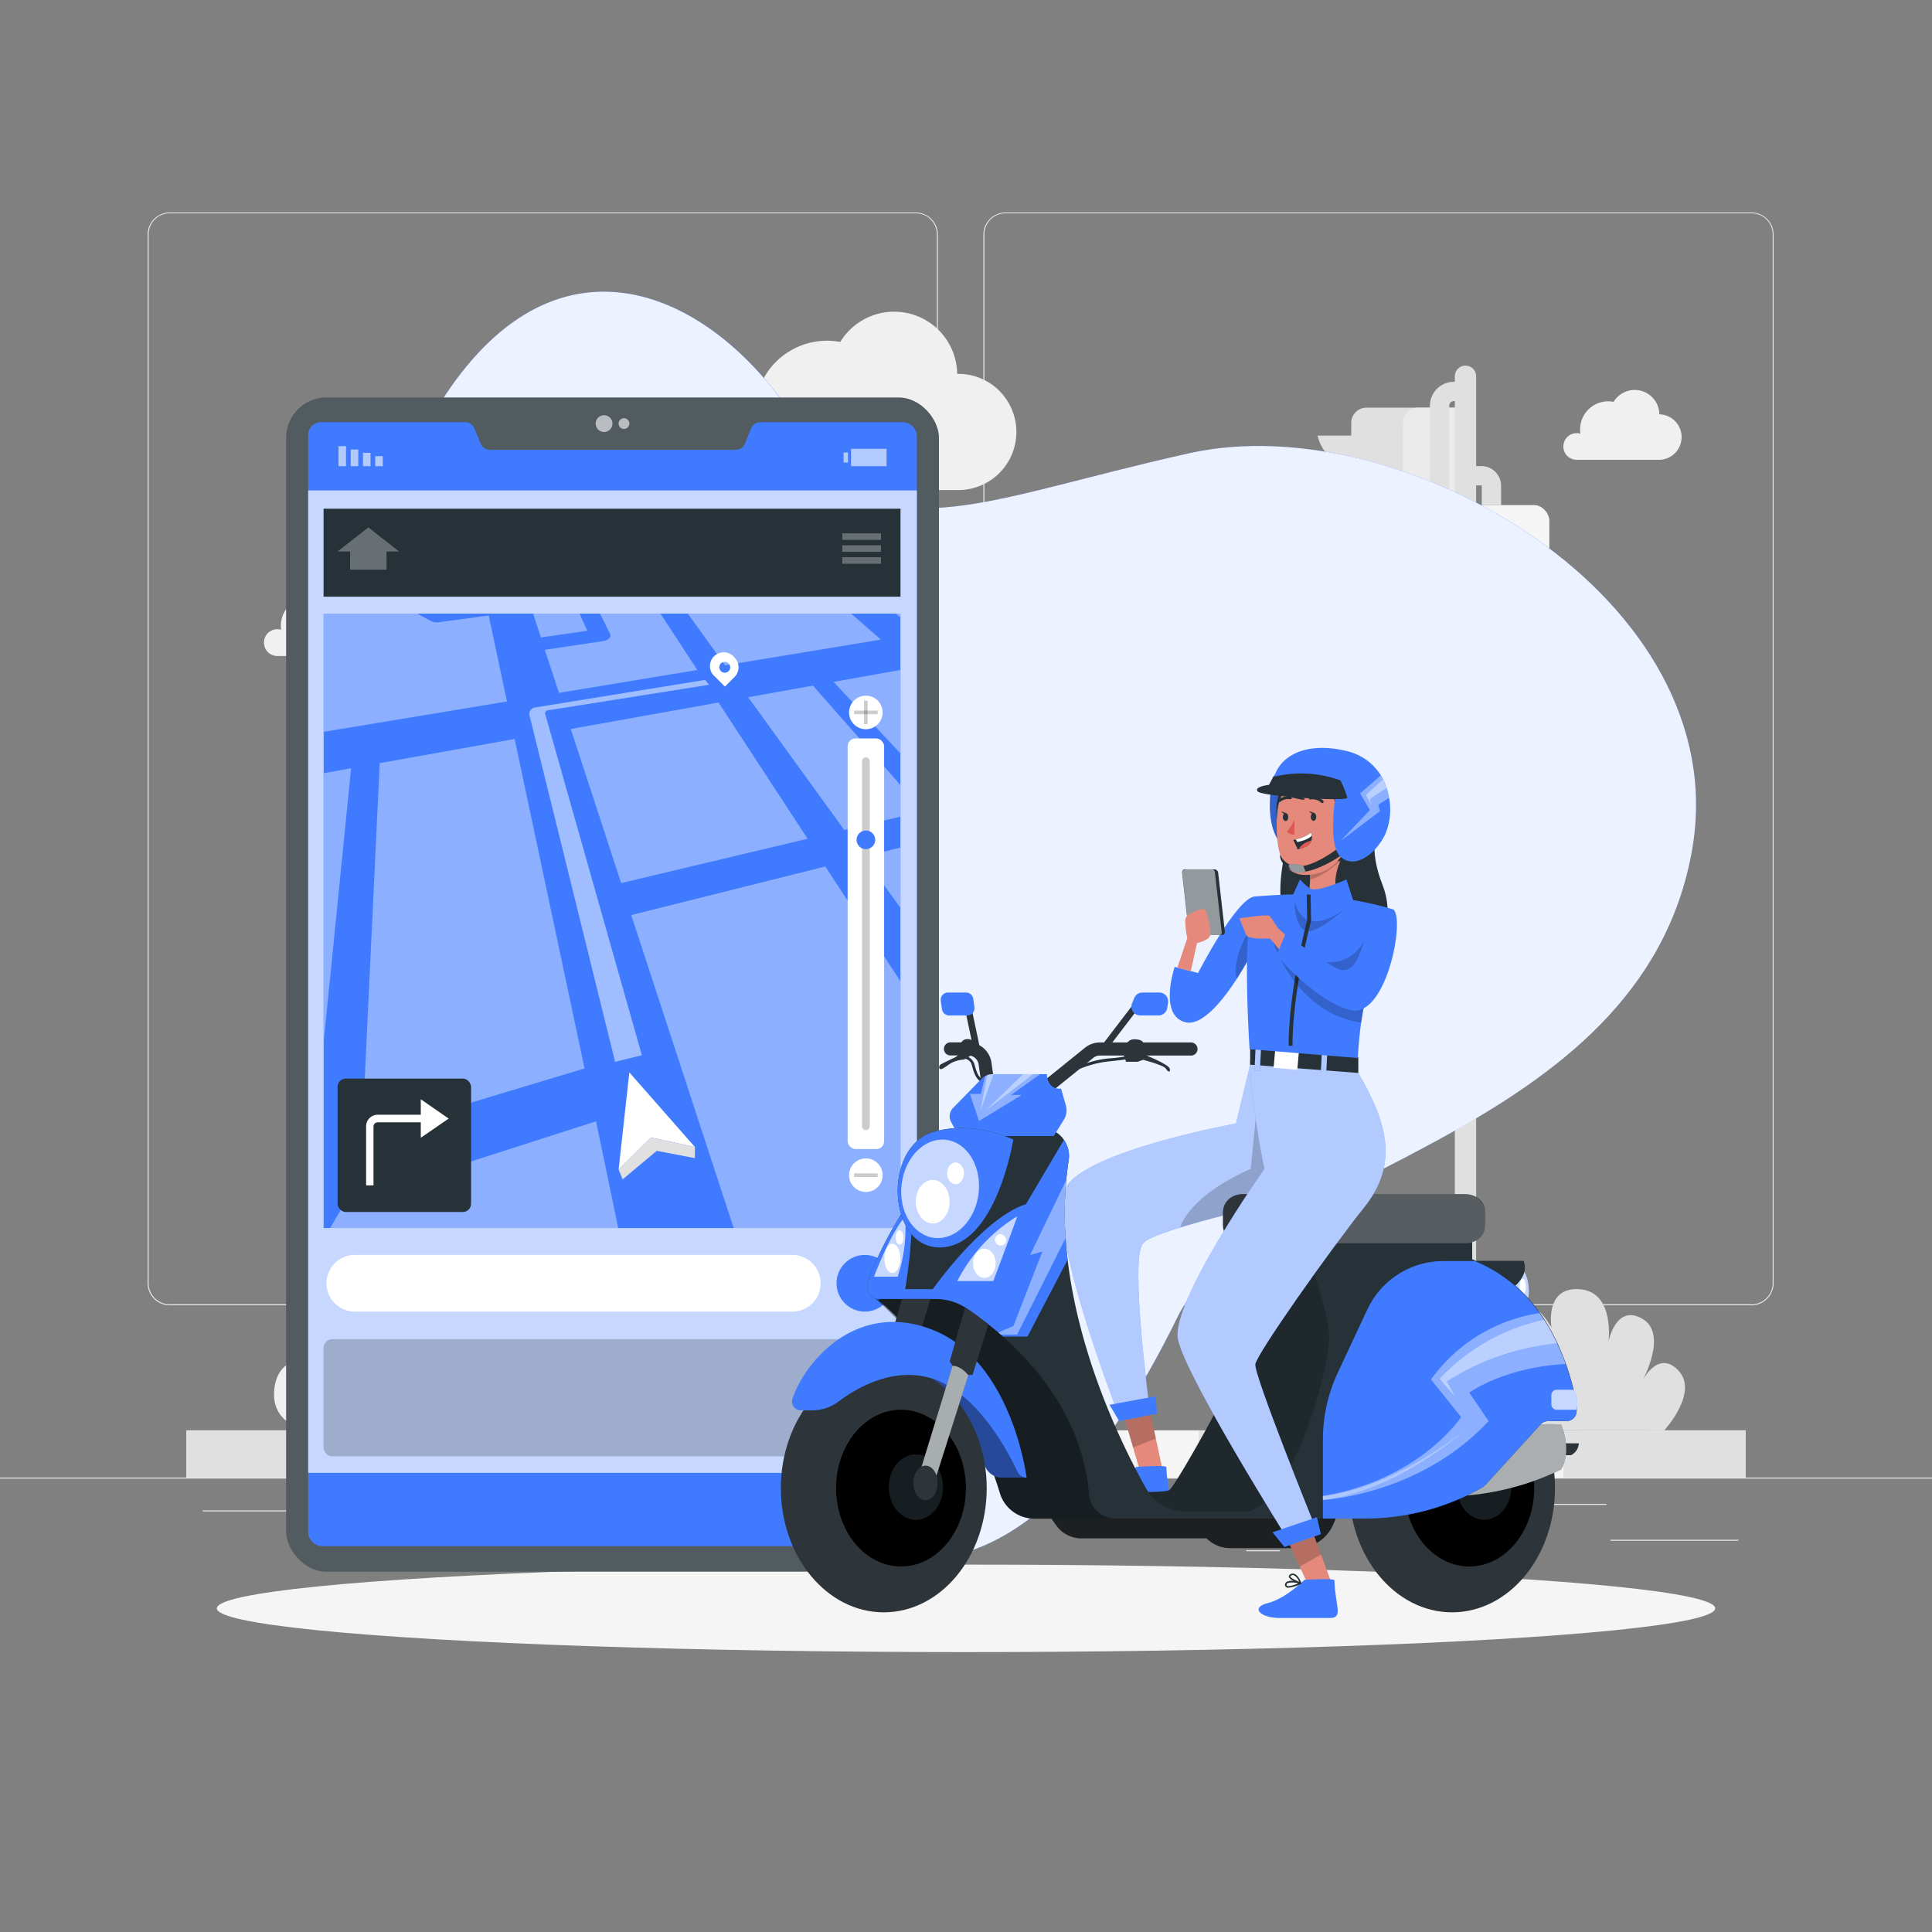 <svg xmlns="http://www.w3.org/2000/svg" viewBox="0 0 500 500"><rect x="0" y="0" width="500" height="500" fill="#808080" stroke="none"/><g id="background-complete"><rect y="382.4" width="500" height="0.25" style="fill:#ebebeb"></rect><rect x="416.78" y="398.49" width="33.12" height="0.25" style="fill:#ebebeb"></rect><rect x="322.53" y="401.21" width="8.69" height="0.25" style="fill:#ebebeb"></rect><rect x="396.59" y="389.21" width="19.19" height="0.25" style="fill:#ebebeb"></rect><rect x="52.46" y="390.89" width="43.19" height="0.25" style="fill:#ebebeb"></rect><rect x="104.56" y="390.89" width="6.33" height="0.25" style="fill:#ebebeb"></rect><rect x="131.47" y="395.11" width="93.68" height="0.25" style="fill:#ebebeb"></rect><path d="M237,337.8H43.91a5.71,5.71,0,0,1-5.7-5.71V60.66A5.71,5.71,0,0,1,43.91,55H237a5.71,5.71,0,0,1,5.71,5.71V332.09A5.71,5.71,0,0,1,237,337.8ZM43.91,55.2a5.46,5.46,0,0,0-5.45,5.46V332.09a5.46,5.46,0,0,0,5.45,5.46H237a5.47,5.47,0,0,0,5.46-5.46V60.66A5.47,5.47,0,0,0,237,55.2Z" style="fill:#ebebeb"></path><path d="M453.31,337.8H260.21a5.72,5.72,0,0,1-5.71-5.71V60.66A5.72,5.72,0,0,1,260.21,55h193.1A5.71,5.71,0,0,1,459,60.66V332.09A5.71,5.71,0,0,1,453.31,337.8ZM260.21,55.2a5.47,5.47,0,0,0-5.46,5.46V332.09a5.47,5.47,0,0,0,5.46,5.46h193.1a5.47,5.47,0,0,0,5.46-5.46V60.66a5.47,5.47,0,0,0-5.46-5.46Z" style="fill:#ebebeb"></path><path d="M184.2,118a8.79,8.79,0,0,1,11.35-8.44A18.67,18.67,0,0,1,217.46,88.5a16.32,16.32,0,0,1,30.26,8.25H248a15,15,0,0,1,0,30.08H192.77A8.81,8.81,0,0,1,184.2,118Z" style="fill:#f0f0f0"></path><path d="M275.79,173.66a5.63,5.63,0,0,1,5.63-5.63,5.7,5.7,0,0,1,1.61.24,12.36,12.36,0,0,1-.12-1.73,11.92,11.92,0,0,1,11.92-11.92,12.14,12.14,0,0,1,2.19.2,10.43,10.43,0,0,1,19.33,5.27h.17a9.61,9.61,0,0,1,0,19.21H281.26A5.61,5.61,0,0,1,275.79,173.66Z" style="fill:#f0f0f0"></path><path d="M68.32,166.29a3.44,3.44,0,0,1,3.45-3.45,3.3,3.3,0,0,1,1,.15,7.45,7.45,0,0,1-.08-1.06,7.3,7.3,0,0,1,7.3-7.31,7.53,7.53,0,0,1,1.35.13A6.38,6.38,0,0,1,93.16,158h.11a5.89,5.89,0,0,1,0,11.77H71.67A3.44,3.44,0,0,1,68.32,166.29Z" style="fill:#f0f0f0"></path><path d="M404.6,115.55A3.44,3.44,0,0,1,408,112.1a3.53,3.53,0,0,1,1,.14,7.22,7.22,0,0,1-.07-1A7.27,7.27,0,0,1,417.6,104a6.38,6.38,0,0,1,11.84,3.23h.11a5.89,5.89,0,0,1,0,11.77H408A3.44,3.44,0,0,1,404.6,115.55Z" style="fill:#f0f0f0"></path><path d="M353.71,112.73H341s1,7.27,10.81,9.35Z" style="fill:#e0e0e0"></path><path d="M353.71,132H341s1,7.28,10.81,9.36Z" style="fill:#e0e0e0"></path><path d="M353.71,151.35H341s1,7.28,10.81,9.36Z" style="fill:#e0e0e0"></path><path d="M353.71,112.73H341s1,7.27,10.81,9.35Z" style="fill:#e0e0e0;opacity:0.1"></path><path d="M353.71,132H341s1,7.28,10.81,9.36Z" style="fill:#e0e0e0;opacity:0.1"></path><path d="M353.71,151.35H341s1,7.28,10.81,9.36Z" style="fill:#e0e0e0;opacity:0.1"></path><rect x="349.7" y="105.5" width="31.53" height="70.16" rx="3.94" style="fill:#e0e0e0"></rect><rect x="363.1" y="105.5" width="18.13" height="70.16" rx="3.94" style="fill:#ebebeb"></rect><path d="M379.26,186.65h-3a6.19,6.19,0,0,1-6.19-6.19V105a6.2,6.2,0,0,1,6.19-6.19h3v5h-3a1.19,1.19,0,0,0-1.19,1.19v75.46a1.19,1.19,0,0,0,1.19,1.19h3Z" style="fill:#e0e0e0"></path><path d="M367.78,374.43a2.21,2.21,0,0,1,1.78-.9H389a2.21,2.21,0,0,1,1.78.9l6.86,9.35H360.92Z" style="fill:#e0e0e0"></path><path d="M376.51,97.22a2.76,2.76,0,0,1,5.51,0,2.58,2.58,0,0,1,0,.4h0V373.53h-5.51V97.62h0C376.53,97.49,376.51,97.36,376.51,97.22Z" style="fill:#e0e0e0"></path><path d="M383.39,190.88h-4.13v-5h4.13a.09.09,0,0,0,.09-.09V125.71a.09.09,0,0,0-.09-.09h-4.13v-5h4.13a5.1,5.1,0,0,1,5.09,5.09v60.08A5.09,5.09,0,0,1,383.39,190.88Z" style="fill:#e0e0e0"></path><rect x="368.62" y="130.73" width="32.32" height="51.24" rx="3.94" style="fill:#263238"></rect><rect x="368.62" y="130.73" width="32.32" height="51.24" rx="3.94" style="fill:#ebebeb"></rect><rect x="372.56" y="130.73" width="28.38" height="51.24" rx="3.94" style="fill:#f5f5f5"></rect><circle cx="386.22" cy="147.24" r="9.04" transform="translate(154.18 489.3) rotate(-76.72)" style="fill:#e0e0e0"></circle><path d="M395.26,168.11a9,9,0,1,1-9-9.05A9,9,0,0,1,395.26,168.11Z" style="fill:#ebebeb"></path><path d="M430.71,370.17s9-9.78,3.68-15.45-9.4,2.73-9.4,2.73,6.87-12.27,0-16.18-8.73,6-8.73,6,1.77-12.91-7.43-13.62-7.31,9.94-7.31,9.94-5.46-10.3-12.61-6-1.12,13.46-1.12,13.46-6.37-6.74-10-1.85,2.16,9.29,2.16,9.29-6.89-2.2-7.92,4.2,5.44,7.44,5.44,7.44Z" style="fill:#e0e0e0"></path><path d="M160.62,370.17s13.79-14.92,5.61-23.57-14.34,4.16-14.34,4.16,10.48-18.73,0-24.7-13.32,9.2-13.32,9.2,2.7-19.71-11.35-20.78-11.14,15.15-11.14,15.15-8.34-15.71-19.25-9.11-1.72,20.54-1.72,20.54-9.71-10.29-15.24-2.83,3.31,14.18,3.31,14.18-10.52-3.36-12.1,6.41,8.31,11.35,8.31,11.35Z" style="fill:#f0f0f0"></path><rect x="48.24" y="370.17" width="403.52" height="12.23" style="fill:#f5f5f5"></rect><rect x="404.6" y="370.17" width="47.16" height="12.23" style="fill:#e0e0e0"></rect><rect x="310.27" y="370.17" width="47.16" height="12.23" style="fill:#e0e0e0"></rect><rect x="215.94" y="370.17" width="47.16" height="12.23" style="fill:#e0e0e0"></rect><rect x="121.61" y="370.17" width="47.16" height="12.23" style="fill:#e0e0e0"></rect><rect x="48.24" y="370.17" width="26.2" height="12.23" style="fill:#e0e0e0"></rect><polygon points="251.7 326.26 245.97 326.26 234.26 292.54 239.99 292.54 251.7 326.26" style="fill:#e6e6e6"></polygon><polygon points="328.06 326.26 322.33 326.26 310.62 292.54 316.35 292.54 328.06 326.26" style="fill:#e6e6e6"></polygon><rect x="240.75" y="326.26" width="124.09" height="8.27" style="fill:#f0f0f0"></rect><rect x="231.85" y="314.81" width="110.72" height="8.27" style="fill:#f0f0f0"></rect><rect x="222.3" y="298.26" width="110.72" height="8.27" style="fill:#f0f0f0"></rect><rect x="215.94" y="284.26" width="110.72" height="8.27" style="fill:#f0f0f0"></rect><rect x="354.02" y="334.54" width="5.73" height="35.63" style="fill:#f0f0f0"></rect><rect x="354.02" y="334.54" width="5.73" height="7" style="fill:#e6e6e6"></rect><rect x="242.03" y="334.54" width="5.73" height="35.63" style="fill:#f0f0f0"></rect><rect x="242.03" y="334.54" width="5.73" height="7" style="fill:#e6e6e6"></rect></g><g id="background-simple"><path d="M437.91,219.77c11.27-64.7-74.72-114.75-130-102.49s-80.9,27.06-100.19-5.54S150,57.3,119.41,96.46,88.3,206.87,130.88,257.92s7.32,101.32,84,139.94c41.79,21.06,71.42-19.36,89.86-57S424.84,294.81,437.91,219.77Z" style="fill:#407BFF"></path><path d="M307.87,117.28c-55.33,12.27-80.9,27.06-100.19-5.54S150,57.3,119.41,96.46,88.3,206.87,130.88,257.92s7.32,101.32,84,139.94c41.79,21.06,71.42-19.36,89.86-57s120.12-46,133.19-121C449.18,155.07,363.19,105,307.87,117.28Z" style="fill:#fff;opacity:0.9"></path></g><g id="Shadow"><ellipse id="path" cx="250" cy="416.24" rx="193.89" ry="11.32" style="fill:#f5f5f5"></ellipse></g><g id="Device"><rect x="74.06" y="102.88" width="168.94" height="303.86" rx="10.4" style="fill:#263238"></rect><rect x="74.06" y="102.88" width="168.94" height="303.86" rx="10.4" style="fill:#fff;opacity:0.2"></rect><path d="M237.29,113.06V396a4.14,4.14,0,0,1-4.2,4.14H83.51a3.71,3.71,0,0,1-3.75-3.8V112.72A3.34,3.34,0,0,1,83,109.25h37.4a2.63,2.63,0,0,1,2.4,1.68l1.55,3.81a2.63,2.63,0,0,0,2.41,1.67H190.4a2.63,2.63,0,0,0,2.41-1.64l1.54-3.83a2.66,2.66,0,0,1,2.41-1.69h36.86A3.77,3.77,0,0,1,237.29,113.06Z" style="fill:#407BFF"></path><rect x="79.76" y="126.93" width="157.53" height="254.25" style="fill:#fff;opacity:0.7;isolation:isolate"></rect><rect x="97.12" y="118.06" width="1.95" height="2.59" transform="translate(196.18 238.71) rotate(180)" style="fill:#fff;opacity:0.6;isolation:isolate"></rect><rect x="93.95" y="117.19" width="1.95" height="3.46" transform="translate(189.84 237.84) rotate(180)" style="fill:#fff;opacity:0.6;isolation:isolate"></rect><rect x="90.78" y="116.33" width="1.95" height="4.32" transform="translate(183.5 236.98) rotate(180)" style="fill:#fff;opacity:0.6;isolation:isolate"></rect><rect x="87.6" y="115.46" width="1.95" height="5.19" transform="translate(177.15 236.11) rotate(180)" style="fill:#fff;opacity:0.6;isolation:isolate"></rect><rect x="218.31" y="117.11" width="1.15" height="2.59" style="fill:#fff;opacity:0.6;isolation:isolate"></rect><rect x="220.26" y="116.16" width="9.19" height="4.49" transform="translate(449.7 236.81) rotate(180)" style="fill:#fff;opacity:0.6;isolation:isolate"></rect><path d="M158.5,109.62a2.17,2.17,0,1,1-2.16-2.16A2.16,2.16,0,0,1,158.5,109.62Z" style="fill:#fff;opacity:0.6;isolation:isolate"></path><path d="M162.87,109.62a1.39,1.39,0,1,1-1.38-1.39A1.38,1.38,0,0,1,162.87,109.62Z" style="fill:#fff;opacity:0.6;isolation:isolate"></path><path d="M205.05,339.44H91.83a7.33,7.33,0,0,1-7.33-7.33h0a7.34,7.34,0,0,1,7.33-7.34H205.05a7.34,7.34,0,0,1,7.33,7.34h0A7.33,7.33,0,0,1,205.05,339.44Z" style="fill:#fff;isolation:isolate"></path><rect x="83.74" y="158.8" width="149.31" height="159.01" style="fill:#407BFF"></rect><rect x="83.74" y="158.8" width="149.31" height="159.01" style="fill:#fff;opacity:0.4;isolation:isolate"></rect><path d="M233,159.74l-1.18-.94H220.27l7.69,6.73-40.31,6.66L178,158.8h-7.08l9.54,14.59-35.79,5.92L141,168.17l15-2.24c1.47-.22,2.3-1.09,1.88-1.93l-2.59-5.2h-5.31l2,4.44-12,1.74-2-6.18h-30l3.52,1.93a3.61,3.61,0,0,0,2.19.28l12.79-1.72,4.72,22.25-47.39,7.85v10.7l7.05-1.26-7.05,70.45v48.54h1.62l4-6.81,64.82-20.81L160,317.82h29.88l-26.52-81,50.23-12.57L233,253.9v-19l-9.53-13.17,9.53-2.38v-8L218.5,214.8l-24.88-34.36,16.77-3L233,203.12v-8.18l-17.27-18.47L233,173.39ZM93.7,293.85l4.57-96.35,34.92-6.25,18.09,85.26ZM209,217.07l-48.24,11.47-13.05-39.88,38.25-6.85Z" style="fill:#407BFF"></path><polygon points="162.87 277.54 179.84 296.84 168.5 294.38 160.1 302.67 162.87 277.54" style="fill:#fff"></polygon><polygon points="160.1 302.67 161.13 305.22 169.97 297.83 179.84 299.72 179.84 296.84 168.5 294.38 160.1 302.67" style="fill:#e0e0e0"></polygon><path d="M190.09,170.17a3.56,3.56,0,1,0-5,5l2.52,2.52,2.52-2.52A3.57,3.57,0,0,0,190.09,170.17Zm-2.52,3.93a1.41,1.41,0,1,1,1.41-1.41A1.41,1.41,0,0,1,187.57,174.1Z" style="fill:#fff"></path><path d="M166.11,273.09l-25-88.25a.79.79,0,0,1,.64-1l41.74-6.62-1-1.26-44.12,7.15a1.66,1.66,0,0,0-1.34,2l22.16,89.69Z" style="fill:#fff;opacity:0.5"></path><rect x="219.37" y="191.11" width="9.44" height="106.26" rx="2.03" style="fill:#fff"></rect><path d="M224.09,292.47h0a1,1,0,0,1-1-1V197a1,1,0,0,1,1-1h0a1,1,0,0,1,1,1V291.5A1,1,0,0,1,224.09,292.47Z" style="opacity:0.2;isolation:isolate"></path><path d="M226.5,217.35a2.41,2.41,0,1,1-2.41-2.41A2.41,2.41,0,0,1,226.5,217.35Z" style="fill:#407BFF"></path><path d="M228.42,184.37a4.34,4.34,0,1,1-4.33-4.33A4.33,4.33,0,0,1,228.42,184.37Z" style="fill:#fff"></path><rect x="223.61" y="181.32" width="0.94" height="6.1" style="opacity:0.2;isolation:isolate"></rect><rect x="223.61" y="181.32" width="0.94" height="6.1" transform="translate(408.46 -39.72) rotate(90)" style="opacity:0.2;isolation:isolate"></rect><path d="M228.42,304.13a4.34,4.34,0,1,1-4.33-4.33A4.33,4.33,0,0,1,228.42,304.13Z" style="fill:#fff"></path><rect x="223.62" y="301.08" width="0.94" height="6.1" transform="translate(528.22 80.04) rotate(90)" style="opacity:0.2;isolation:isolate"></rect><rect x="83.74" y="131.65" width="149.31" height="22.77" style="fill:#263238"></rect><circle cx="223.82" cy="332.11" r="7.33" style="fill:#407BFF"></circle><rect x="83.74" y="346.58" width="149.31" height="30.33" rx="2.24" style="opacity:0.2;isolation:isolate"></rect><polygon points="103.28 142.73 95.33 136.48 87.37 142.73 90.61 142.73 90.61 147.44 100.04 147.44 100.04 142.73 103.28 142.73" style="fill:#fff;opacity:0.3"></polygon><g style="opacity:0.3"><rect x="217.98" y="138.03" width="10.03" height="1.69" style="fill:#fff"></rect><rect x="217.98" y="141.12" width="10.03" height="1.69" style="fill:#fff"></rect><rect x="217.98" y="144.21" width="10.03" height="1.69" style="fill:#fff"></rect></g><rect x="87.37" y="279.13" width="34.54" height="34.54" rx="2.13" style="fill:#263238"></rect><path d="M116.12,289.49l-7.22-5v4H97.75a3,3,0,0,0-3,3v15.28h1.91V291.55a1.1,1.1,0,0,1,1.1-1.1H108.9v4Z" style="fill:#fff"></path></g><g id="Character"><path d="M323.54,275.54l-3.67,15.23s-38.68,7-44.09,16.61S289.07,365,289.07,365h8.51s-5.29-39.2-1.77-43.24,41.48-12,41.48-12Z" style="fill:#407BFF"></path><path d="M295.81,321.75c-3.52,4,1.76,43.24,1.76,43.24h-8.5s-18.7-48-13.29-57.61,44.08-16.61,44.08-16.61l3.68-15.24,10,24.89,3.75,9.32s-19.56,4.12-31.9,7.92C300.54,319.17,296.81,320.62,295.81,321.75Z" style="fill:#fff;opacity:0.6;isolation:isolate"></path><path d="M337.29,309.74s-19.56,4.12-31.9,7.92c3.48-9.17,18.3-15.15,18.3-15.15l1.28-13a97.46,97.46,0,0,1,8.57,10.93Z" style="opacity:0.2;isolation:isolate"></path><polygon points="295.35 381.85 300.78 380 299.1 372.14 297.55 364.92 290.75 366.06 293.18 374.42 295.35 381.85" style="fill:#e4897b"></polygon><path d="M301.85,379.7c0-.63-7.79-.06-7.79-.06s-4.73,4.92-9.36,6.06-2,3.9,3.18,3.85l12.84-.14C304.41,389.37,302.07,386.25,301.85,379.7Z" style="fill:#407BFF"></path><path d="M289.31,381.5a.76.76,0,0,1-.2-.83.82.82,0,0,1,.41-.53,3.25,3.25,0,0,1,1.74-.21c-.63-.33-1.19-.73-1.22-1.14s.15-.49.5-.66a1.19,1.19,0,0,1,1,0c1.06.43,1.73,2.23,1.76,2.31a.28.28,0,0,1,0,.09h0a.43.43,0,0,0,0,.05h0l0,.06h0l-.06.05a12,12,0,0,1-2.65.95A1.62,1.62,0,0,1,289.31,381.5Zm.42-1a.43.43,0,0,0-.22.28c-.08.3,0,.38.05.41.37.3,1.79-.15,2.93-.64A5.09,5.09,0,0,0,289.73,380.49Zm1-2c-.1.05-.28.15-.27.26,0,.35,1.14.94,2.3,1.37a3.46,3.46,0,0,0-1.35-1.66.79.79,0,0,0-.45-.05A1,1,0,0,0,290.72,378.5Z" style="fill:#263238"></path><polygon points="293.24 374.59 299.15 372.29 297.58 365 290.76 366.1 293.24 374.59" style="opacity:0.2;isolation:isolate"></polygon><polygon points="299.09 361.36 287.15 363.56 289.65 367.78 299.46 365.85 299.09 361.36" style="fill:#407BFF"></polygon><path d="M349.14,385.05,345,394.59a10.08,10.08,0,0,1-9.25,6.06H318.39a8.68,8.68,0,0,1-6.14-2.54H279.82a7.9,7.9,0,0,1-6.42-3.29l-4.29-6Z" style="fill:#2e353a"></path><path d="M349.14,385.05,345,394.59a10.08,10.08,0,0,1-9.25,6.06H318.39a8.68,8.68,0,0,1-6.14-2.54H279.82a7.9,7.9,0,0,1-6.42-3.29l-4.29-6Z" style="opacity:0.4;isolation:isolate"></path><path d="M273.42,281.08a.36.36,0,0,1-.33-.49c1.32-3.26,8.31-6.13,13.74-6.66a35.25,35.25,0,0,0,5.09-.67.3.3,0,0,1,.29,0,.35.35,0,0,1,.24.44c-.07.25-.13.45-5.55,1-5.22.51-12,3.28-13.15,6.22A.36.36,0,0,1,273.42,281.08Z" style="fill:#263238"></path><path d="M255.09,280.65l-.15,0c-2.35-1.14-2.78-2.67-3.38-4.79l-.08-.3c-.54-1.9-2.75-1.64-2.84-1.62a.36.36,0,0,1-.4-.31.35.35,0,0,1,.31-.39,3.19,3.19,0,0,1,3.61,2.13l.08.29c.57,2,.95,3.35,3,4.35a.36.36,0,0,1,.17.47A.35.35,0,0,1,255.09,280.65Z" style="fill:#263238"></path><path d="M406.6,376.6h-2v-3.07h4A3.68,3.68,0,0,1,406.6,376.6Z" style="fill:#2e353a"></path><ellipse cx="375.79" cy="385.12" rx="26.64" ry="32.15" style="fill:#2e353a"></ellipse><ellipse cx="380.25" cy="385.12" rx="16.8" ry="20.28"></ellipse><ellipse cx="384.11" cy="384.85" rx="7" ry="8.45" style="fill:#263238"></ellipse><ellipse cx="384.11" cy="384.85" rx="7" ry="8.45" style="opacity:0.4;isolation:isolate"></ellipse><path d="M404,368.65s3,6.52,0,11.66a68.7,68.7,0,0,1-28.82,6.93C359.46,387.24,379.92,367.13,404,368.65Z" style="fill:#2e353a"></path><path d="M404,368.65s3,6.52,0,11.66a68.7,68.7,0,0,1-28.82,6.93C359.46,387.24,379.92,367.13,404,368.65Z" style="fill:#fff;opacity:0.6;isolation:isolate"></path><path d="M417.16,373.29a1.32,1.32,0,0,0-1.32-1.32,1.38,1.38,0,0,0-.66.2,1.41,1.41,0,0,0-1.17-.65,1.44,1.44,0,0,0-1.44,1.43,1.36,1.36,0,0,0,.13.57,1.7,1.7,0,0,0-.42,1.09,1.72,1.72,0,0,0,3,1.16,1,1,0,0,0,.57.19,1,1,0,0,0,1-1,1,1,0,0,0-.23-.63A1.29,1.29,0,0,0,417.16,373.29Z" style="fill:#e0e0e0"></path><path d="M411.53,378.5a.88.88,0,0,0-.87-.88.85.85,0,0,0-.44.14.92.92,0,0,0-.77-.44,1,1,0,0,0-.95.95.92.92,0,0,0,.08.38,1.12,1.12,0,0,0,.87,1.86,1.11,1.11,0,0,0,.83-.37.72.72,0,0,0,.38.13.69.69,0,0,0,.69-.69.66.66,0,0,0-.15-.41A.86.86,0,0,0,411.53,378.5Z" style="fill:#e0e0e0"></path><path d="M393.09,327.9s2.57.79,2.57,6.58c0,3.51-3.56,7.06-3.56,7.06S386.36,327.7,393.09,327.9Z" style="fill:#407BFF"></path><path d="M393.09,327.9s2.57.79,2.57,6.58c0,3.51-3.56,7.06-3.56,7.06S386.36,327.7,393.09,327.9Z" style="fill:#fff;opacity:0.7;isolation:isolate"></path><path d="M381.54,326.31h12.73s2,3.38-3.16,7.33S381.54,326.31,381.54,326.31Z" style="fill:#263238"></path><ellipse cx="394.08" cy="332.97" rx="0.79" ry="2.05" style="fill:#fff"></ellipse><path d="M322.73,347.25c0,4.57-18.23,37-20.06,38.34s-25.6-.16-25.6-.16l1.77,6.74h65.35l27.13-52.69-17.94-25.9-32.71.91S322.73,342.69,322.73,347.25Z" style="fill:#263238"></path><path d="M322.73,347.25c0,4.57-18.23,37-20.06,38.34s-25.6-.16-25.6-.16l1.77,6.74h65.35l27.13-52.69-17.94-25.9-32.71.91S322.73,342.69,322.73,347.25Z" style="opacity:0.2;isolation:isolate"></path><path d="M227.35,336.56s21.25,16.29,31.42,49.81a9.31,9.31,0,0,0,8.89,6.65h31.43L262.6,333.67l-19.24-8Z" style="fill:#263238"></path><path d="M224.83,334.68s23.5,18,33.93,51.73a9.31,9.31,0,0,0,8.88,6.61h31.45L262.6,333.67l-19.24-8Z" style="opacity:0.4;isolation:isolate"></path><path d="M408,365.5a2.56,2.56,0,0,1-2.57,2.26h-4.62a3,3,0,0,0-2.24,1L384.7,384a6,6,0,0,1-1.44,1.16A61.42,61.42,0,0,1,353.2,393H288.62a6.88,6.88,0,0,1-6.78-6.33C280.27,368,269,354.31,259.57,345.9a88.5,88.5,0,0,0-9.59-7.4,14.2,14.2,0,0,0-7.94-2.32H227.18c-1.88,0-3.21-2.39-2.63-4.17,2.45-7.44,7-15.43,11.52-22.3a192,192,0,0,1,13.2-17.64h20.79a6.45,6.45,0,0,1,5.28,2.92,7.26,7.26,0,0,1,1.24,5.22A94.35,94.35,0,0,0,276.3,326c3,25.36,14.26,48.42,20.15,58.92a12.18,12.18,0,0,0,10.41,6.36H323c11.81-3.39,20.94-36.45,20.94-45.09,0-9.13-9.29-31.26-9.29-31.26H381v11c.85.1.43.21.7.34,17.73,7.12,23.92,25.3,26.12,35.89A10.83,10.83,0,0,1,408,365.5Z" style="fill:#263238"></path><path d="M260.52,285.18h5.92a6.83,6.83,0,0,0,4.29-1.52l12.21-9.88a2.71,2.71,0,0,1,1.7-.6h23.45a1.7,1.7,0,1,0,0-3.39H284.64a6.12,6.12,0,0,0-3.84,1.36L268.59,281a3.42,3.42,0,0,1-2.15.76h-5.92a3.45,3.45,0,0,1-3.39-2.94l-.54-3.81a6.12,6.12,0,0,0-6-5.25h-4.47a1.7,1.7,0,1,0,0,3.39h4.47a2.72,2.72,0,0,1,2.68,2.33l.54,3.81A6.86,6.86,0,0,0,260.52,285.18Z" style="fill:#2e353a"></path><path d="M275.36,289.73,272.71,294H248.07l-1.93-3.64a3.09,3.09,0,0,1,.52-3.63l7.32-7.49a4.05,4.05,0,0,1,.94-.72,3.94,3.94,0,0,1,.55-.26,4,4,0,0,1,1.46-.27h14s-.07,4,3.68,3.76l1.23,4.34A4.55,4.55,0,0,1,275.36,289.73Z" style="fill:#407BFF"></path><path d="M261.69,283.37h2.73l-11.05,6.74-2.36-7h2.84l1.07-4.58a3.94,3.94,0,0,1,.55-.26,4,4,0,0,1,1.46-.27h12.24Z" style="fill:#fff;opacity:0.4;isolation:isolate"></path><polygon points="267.37 277.98 255.09 287.42 264.78 277.98 267.37 277.98" style="fill:#fff;opacity:0.4;isolation:isolate"></polygon><path d="M257.12,278l-3.35,9.44,1.7-9.17a4,4,0,0,1,1.46-.27Z" style="fill:#fff;opacity:0.4;isolation:isolate"></path><path d="M316.49,313.8V317c0,2.89,2.37,4.77,5.26,4.77h57.37c2.91,0,5.23-1.88,5.23-4.77V313.8c0-2.89-2.32-4.77-5.23-4.77H321.75C318.86,309,316.49,310.91,316.49,313.8Z" style="fill:#2e353a"></path><rect x="335.15" y="309.03" width="49.2" height="12.72" rx="4.77" style="fill:#fff;opacity:0.2;isolation:isolate"></rect><path d="M408,365.5a2.56,2.56,0,0,1-2.57,2.26h-4.62a3,3,0,0,0-2.24,1L384.7,384a6,6,0,0,1-1.44,1.16A61.42,61.42,0,0,1,353.2,393H342.37V372.56a40.81,40.81,0,0,1,3.84-17.29l7.65-16.37a21.73,21.73,0,0,1,19.7-12.54h7.16l.82-.05a38,38,0,0,1,16.87,13.5c.42.58.82,1.17,1.21,1.76a49.65,49.65,0,0,1,3.37,6.09,55.28,55.28,0,0,1,2.19,5.31,67.38,67.38,0,0,1,2.6,9.23A10.83,10.83,0,0,1,408,365.5Z" style="fill:#407BFF"></path><rect x="282.98" y="264" width="15.13" height="1.7" transform="translate(-96.33 334.76) rotate(-52.59)" style="fill:#2e353a"></rect><path d="M300,256.86h-4.33a2.3,2.3,0,0,0-2.11,1.39L293,259.6a2.29,2.29,0,0,0,2.11,3.2h4.71a2.29,2.29,0,0,0,2.27-2l.2-1.35A2.3,2.3,0,0,0,300,256.86Z" style="fill:#407BFF"></path><rect x="250.74" y="260.28" width="1.7" height="10.98" transform="translate(-49.36 57.55) rotate(-11.89)" style="fill:#2e353a"></rect><path d="M245.38,256.86H250a1.9,1.9,0,0,1,1.88,1.63l.3,2.15a1.89,1.89,0,0,1-1.87,2.16h-4.66a1.89,1.89,0,0,1-1.87-1.63l-.31-2.15A1.89,1.89,0,0,1,245.38,256.86Z" style="fill:#407BFF"></path><path d="M275.94,305.3a93.94,93.94,0,0,0-.17,15.09q.19,2.85.53,5.65L265.9,345.9h-6.33l-.61-.53-.62-.54A89,89,0,0,0,250,338.5a14.2,14.2,0,0,0-7.94-2.32H227.18c-1.88,0-3.21-2.39-2.63-4.17,2.45-7.44,7-15.43,11.52-22.3a132.66,132.66,0,0,1-1.81,23.93h7.14s13-18.46,24.11-22L275.34,295a7.26,7.26,0,0,1,1.24,5.22C276.31,301.9,276.1,303.6,275.94,305.3Z" style="fill:#407BFF"></path><path d="M234.26,314.81a41,41,0,0,1-1.93,15.59h-6.12S230.18,319.58,234.26,314.81Z" style="fill:#407BFF"></path><path d="M234.26,314.81a41,41,0,0,1-1.93,15.59h-6.12S230.18,319.58,234.26,314.81Z" style="fill:#fff;opacity:0.7;isolation:isolate"></path><path d="M263.22,314.81c.2-.12-6.15,16.72-6.15,16.72h-9.32A42,42,0,0,1,263.22,314.81Z" style="fill:#407BFF"></path><path d="M263.22,314.81c.2-.12-6.15,16.72-6.15,16.72h-9.32A42,42,0,0,1,263.22,314.81Z" style="fill:#fff;opacity:0.7;isolation:isolate"></path><ellipse cx="254.75" cy="326.93" rx="2.93" ry="3.78" style="fill:#fff"></ellipse><path d="M233,325.67c0,2.08-.92,3.78-2.06,3.78s-2.07-1.7-2.07-3.78.93-3.79,2.07-3.79S233,323.58,233,325.67Z" style="fill:#fff"></path><path d="M260.4,321.23a1.48,1.48,0,1,1-1.44-1.85A1.69,1.69,0,0,1,260.4,321.23Z" style="fill:#fff"></path><path d="M233.81,320.26c0,1-.44,1.85-1,1.85s-1-.82-1-1.85.44-1.84,1-1.84S233.81,319.24,233.81,320.26Z" style="fill:#fff"></path><path d="M275.77,320.39l-12.55,25H259l-.62-.54,3.9-1.7,7.49-19.25-3.17.89,9.38-19.47A93.94,93.94,0,0,0,275.77,320.39Z" style="fill:#fff;opacity:0.4;isolation:isolate"></path><path d="M262.24,294.92s-4.4,27.72-18.94,27.91C229.67,323,228.4,297,241.4,293,251.91,289.76,262.24,294.92,262.24,294.92Z" style="fill:#263238"></path><path d="M262.24,294.92s-4.4,27.72-18.94,27.91C229.67,323,228.4,297,241.4,293,251.91,289.76,262.24,294.92,262.24,294.92Z" style="fill:#407BFF"></path><ellipse cx="243.3" cy="307.66" rx="12.78" ry="10.03" transform="translate(-91.22 512.48) rotate(-83.14)" style="fill:#fff;opacity:0.7;isolation:isolate"></ellipse><path d="M245.77,311c0,3.11-2,5.64-4.37,5.64S237,314.1,237,311s2-5.64,4.38-5.64S245.77,307.88,245.77,311Z" style="fill:#fff"></path><path d="M249.47,303.66c0,1.56-1,2.82-2.18,2.82s-2.19-1.26-2.19-2.82,1-2.82,2.19-2.82S249.47,302.1,249.47,303.66Z" style="fill:#fff"></path><path d="M407.2,359.66h-4.33a1.38,1.38,0,0,0-1.38,1.38v2.42a1.38,1.38,0,0,0,1.38,1.38H408A6.56,6.56,0,0,0,407.2,359.66Z" style="fill:#407BFF"></path><path d="M407.2,359.66h-4.33a1.38,1.38,0,0,0-1.38,1.38v2.42a1.38,1.38,0,0,0,1.38,1.38H408A6.56,6.56,0,0,0,407.2,359.66Z" style="fill:#fff;opacity:0.7;isolation:isolate"></path><path d="M380.25,360.41l5,7.37c-16.54,17.78-39.16,20.15-42.87,20.42v-1.05c25.18-4.22,35.75-20.41,35.75-20.41L370.34,357a42.44,42.44,0,0,1,28.07-17.17c.42.58.82,1.17,1.21,1.76a49.65,49.65,0,0,1,3.37,6.09,55.28,55.28,0,0,1,2.19,5.31C389.21,353.86,380.25,360.41,380.25,360.41Z" style="fill:#fff;opacity:0.4;isolation:isolate"></path><path d="M374.43,357.51l2.07,3.85-3.92-4.51a51.75,51.75,0,0,1,27-15.28,49.65,49.65,0,0,1,3.37,6.09A64.51,64.51,0,0,0,374.43,357.51Z" style="fill:#fff;opacity:0.4;isolation:isolate"></path><path d="M380,369.42c-18.95,16.29-34.63,18.49-37.66,18.77v-1C360.46,385.17,377.9,371.18,380,369.42Z" style="fill:#fff;opacity:0.3;isolation:isolate"></path><path d="M295.81,269.79s-.14-.83-2.32-.83-2.95,3.16-2.95,3.16l.88,2.67h3l1.43-.51s5.4,1.4,5.89,2.29,1.27,1.09,1,0-6.07-3.43-6.07-3.43Z" style="fill:#2e353a"></path><path d="M252.24,270a1.87,1.87,0,0,0-1.7-1.07,1.79,1.79,0,0,0-2,1.69,12,12,0,0,0,0,2l-1.2.94s-3.68,1.73-4,2-.46,1.23.19,1.13,1.64-1,2.83-1.68a8.58,8.58,0,0,1,3.15-.8l2.23-1.37Z" style="fill:#2e353a"></path><polygon points="234.7 336.67 220.02 384.48 223.75 386.78 238.49 340.38 234.7 336.67" style="fill:#263238"></polygon><polygon points="234.7 336.67 220.02 384.48 223.75 386.78 238.49 340.38 234.7 336.67" style="fill:#fff;opacity:0.6;isolation:isolate"></polygon><path d="M240.82,336.18l-6.12,19.65h-1.16c-2.15-2.55-4-2.35-4-2.35l-.77-1.13,4.64-16.17Z" style="fill:#2e353a"></path><path d="M225.66,383.78c0,2.47-1.41,4.48-3.14,4.48s-3.14-2-3.14-4.48,1.41-4.48,3.14-4.48S225.66,381.3,225.66,383.78Z" style="fill:#2e353a"></path><path d="M265.64,382.4h-6.32a4.72,4.72,0,0,1-4.17-2.49c-3.3-6.19-12.91-22.06-26.43-26-16.88-4.88,9.18-7.81,18.57-1.07S265.64,382.4,265.64,382.4Z" style="fill:#407BFF"></path><path d="M265.64,382.4h-6.32a4.72,4.72,0,0,1-4.17-2.49c-3.3-6.19-12.91-22.06-26.43-26-16.88-4.88,9.18-7.81,18.57-1.07S265.64,382.4,265.64,382.4Z" style="opacity:0.4;isolation:isolate"></path><ellipse cx="228.72" cy="385.12" rx="26.64" ry="32.15" style="fill:#2e353a"></ellipse><ellipse cx="233.18" cy="385.12" rx="16.8" ry="20.28"></ellipse><ellipse cx="237.04" cy="384.85" rx="7" ry="8.45" style="fill:#263238"></ellipse><ellipse cx="237.04" cy="384.85" rx="7" ry="8.45" style="opacity:0.4;isolation:isolate"></ellipse><path d="M207.2,365h3a11.4,11.4,0,0,0,6.81-2.29c4.6-3.45,14.33-9.22,24.43-5.88,11.7,3.88,19.64,19.22,21.9,24.08a2.57,2.57,0,0,0,2.34,1.49h0s-3.68-30-24.24-38.21c-20-7.92-33.45,8.74-36.36,17.84A2.27,2.27,0,0,0,207.2,365Z" style="fill:#407BFF"></path><path d="M255,342.08l-4.37,13.75-9.83,30.95L237,384.47l9.52-31,4.4-14.33C252.13,340,253.48,340.94,255,342.08Z" style="fill:#263238"></path><path d="M255,342.08l-4.37,13.75-9.83,30.95L237,384.47l9.52-31,4.4-14.33C252.13,340,253.48,340.94,255,342.08Z" style="fill:#fff;opacity:0.6;isolation:isolate"></path><path d="M255.78,342.73l-4.08,13.1h-1.16c-2.15-2.55-4-2.35-4-2.35l-.77-1.13,4-14a2.12,2.12,0,0,1,.2.12l1,.65c1.19.81,2.54,1.79,4,2.93Z" style="fill:#2e353a"></path><path d="M242.66,383.78c0,2.47-1.41,4.48-3.14,4.48s-3.14-2-3.14-4.48,1.41-4.48,3.14-4.48S242.66,381.3,242.66,383.78Z" style="fill:#2e353a"></path><path d="M324.74,232l-.83,10.74-.37,4.68s-1.38,2.68-3.48,5.93c-3.48,5.38-8.93,12.32-13.3,11.2-7-1.79-2.76-14.32-2.76-14.32l6.05,1.59S320,232.41,324.74,232Z" style="fill:#407BFF"></path><path d="M323.91,242.77l-.37,4.68s-1.38,2.68-3.48,5.93c-1.4-4.88,3-12.37,3-12.37A4.86,4.86,0,0,1,323.91,242.77Z" style="opacity:0.2;isolation:isolate"></path><path d="M356,216.85s-1.35,4.1,1.77,12.08c3.91,10-.79,21-13,20.53s-12.65-8.44-13.34-16.88,3.05-21.76,6.76-21.81S356,216.85,356,216.85Z" style="fill:#263238"></path><path d="M351.53,277.68c7.34,12.58,10.61,23.44,1.54,34.76s-27.79,37.9-28.2,40.61S340,394.25,340,394.25l-6.67,4.21s-26.54-42.27-28.48-51.84,22.36-44.11,22.36-44.11-3.14-14.84-3.7-27S351.53,277.68,351.53,277.68Z" style="fill:#407BFF"></path><path d="M351.53,277.68c7.34,12.58,10.61,23.44,1.54,34.76s-27.79,37.9-28.2,40.61S340,394.25,340,394.25l-6.67,4.21s-26.54-42.27-28.48-51.84,22.36-44.11,22.36-44.11-3.14-14.84-3.7-27S351.53,277.68,351.53,277.68Z" style="fill:#fff;opacity:0.6;isolation:isolate"></path><polygon points="339.52 412.32 344.62 409.7 341.82 402.16 339.24 395.25 332.67 397.37 336.29 405.28 339.52 412.32" style="fill:#e4897b"></polygon><path d="M345.35,409c0-.64-7.78-.14-7.78-.14s-4.79,4.86-9.43,6-2.05,3.88,3.14,3.88h12.84C347.81,418.74,345.51,415.59,345.35,409Z" style="fill:#407BFF"></path><path d="M332.79,410.7a.74.74,0,0,1-.19-.82.85.85,0,0,1,.42-.53,3.08,3.08,0,0,1,1.74-.19c-.63-.34-1.18-.75-1.21-1.16,0-.26.16-.48.51-.65a1.19,1.19,0,0,1,1,0c1.05.44,1.71,2.25,1.73,2.33a.22.22,0,0,1,0,.16l0,0h0l-.07.06a9.92,9.92,0,0,1-3.22,1A1,1,0,0,1,332.79,410.7Zm.43-1a.43.43,0,0,0-.22.28c-.08.3,0,.38.05.41.37.3,1.79-.13,2.94-.62A5.15,5.15,0,0,0,333.22,409.7Zm1-2c-.11,0-.28.15-.28.26,0,.35,1.13.95,2.28,1.39a3.33,3.33,0,0,0-1.33-1.67.87.87,0,0,0-.31-.07A.8.8,0,0,0,334.24,407.72Z" style="fill:#263238"></path><polygon points="336.37 405.44 341.89 402.3 339.27 395.32 332.69 397.4 336.37 405.44" style="opacity:0.2;isolation:isolate"></polygon><polygon points="340.82 392.65 329.32 396.56 332.41 400.37 341.84 397.04 340.82 392.65" style="fill:#407BFF"></polygon><polygon points="351.53 273.58 351.53 277.68 323.54 275.54 323.54 270.69 351.53 273.58" style="fill:#263238"></polygon><rect x="329.79" y="271.95" width="6.15" height="4.66" transform="translate(639.94 577.17) rotate(-174.88)" style="fill:#fff"></rect><rect x="341.95" y="271.89" width="1.39" height="7.08" transform="translate(670.81 567.98) rotate(-177.08)" style="fill:#407BFF"></rect><rect x="341.95" y="271.89" width="1.39" height="7.08" transform="translate(670.81 567.98) rotate(-177.08)" style="fill:#fff;opacity:0.6;isolation:isolate"></rect><rect x="324.85" y="270.01" width="1.39" height="7.08" transform="translate(636.72 563.36) rotate(-177.08)" style="fill:#407BFF"></rect><rect x="324.85" y="270.01" width="1.39" height="7.08" transform="translate(636.72 563.36) rotate(-177.08)" style="fill:#fff;opacity:0.6;isolation:isolate"></rect><path d="M360.63,235.38q-.94,2.56-1.74,4.86c-.82,2.33-1.55,4.47-2.19,6.44a101.41,101.41,0,0,0-4.44,18c-.43,3-.65,5.89-.87,9.13l-28-2.28c-1.13-18.57-.63-28.77-.11-33.88.56-5.43,1.45-5.63,1.45-5.63s6.25-.58,11.71-.54A96.42,96.42,0,0,1,349,232.74,86.71,86.71,0,0,1,360.63,235.38Z" style="fill:#407BFF"></path><path d="M338.75,237.68c6.91-.88,9-3.83,9-3.83-4.38-4.13-.74-11.29-.74-11.29l-8.31,1.55a25.19,25.19,0,0,1,.33,3.5c.06,5-2.22,5.09-2.22,5.09C335.33,235.43,338.75,237.68,338.75,237.68Z" style="fill:#e4897b"></path><path d="M338.68,224.11a25.19,25.19,0,0,1,.33,3.5c4-.93,8-5.05,8-5.05Z" style="opacity:0.2;isolation:isolate"></path><path d="M329.5,201.06s-4.44,17,6.76,20.69S334.48,193.22,329.5,201.06Z" style="fill:#407BFF"></path><path d="M329.5,201.06s-4.44,17,6.76,20.69S334.48,193.22,329.5,201.06Z" style="opacity:0.2;isolation:isolate"></path><path d="M348.62,196.48c11.34,2,12.46,30.46-3.44,26.08-4.68-1.29-20.22-16.38-12.09-21.41A29.6,29.6,0,0,1,348.62,196.48Z" style="fill:#263238"></path><path d="M339.72,201.31c-7.06.34-9.15,4.23-9.31,11.52-.21,9.12,2.11,15.48,10.84,13.11C353.11,222.73,351.43,200.74,339.72,201.31Z" style="fill:#e4897b"></path><path d="M335,212.22a14.92,14.92,0,0,1-1.91,3,1.94,1.94,0,0,0,1.89.71Z" style="fill:#de5753"></path><path d="M339.24,211.43c0,.58.34,1,.73,1s.68-.49.67-1.07-.34-1.05-.73-1S339.22,210.85,339.24,211.43Z" style="fill:#263238"></path><path d="M340.08,210.39l-1.28-.47S339.46,211,340.08,210.39Z" style="fill:#263238"></path><path d="M332,211.49c0,.58.34,1,.73,1s.69-.48.67-1.06-.34-1.05-.72-1S332,210.91,332,211.49Z" style="fill:#263238"></path><path d="M332.86,210.45l-1.28-.47S332.24,211,332.86,210.45Z" style="fill:#263238"></path><path d="M342.19,207.83a.36.36,0,0,1-.27-.12,3.34,3.34,0,0,0-2.78-.81.35.35,0,0,1-.13-.69,4,4,0,0,1,3.44,1,.35.35,0,0,1,0,.5A.33.33,0,0,1,342.19,207.83Z" style="fill:#263238"></path><path d="M331.15,207.58a.35.35,0,0,1-.21-.64,3.63,3.63,0,0,1,3.1-.77.36.36,0,0,1,.23.44.35.35,0,0,1-.44.23,3,3,0,0,0-2.47.67A.44.44,0,0,1,331.15,207.58Z" style="fill:#263238"></path><path d="M348,212.83s-3.58-5.64-3.29-10.14c0,0-14.26-5-14.27,9.19,0,0-2-12.54,10.14-13.4s12.93,16.88,6.92,22.47C347.5,221,350.22,216.36,348,212.83Z" style="fill:#263238"></path><path d="M346.92,214.37a3.1,3.1,0,0,1,3.2-3c2.2.14,3.45,4.58-1.93,5.92C347.41,217.49,346.94,216.75,346.92,214.37Z" style="fill:#e4897b"></path><path d="M348.62,196.48s-10.08-2.31-17.05,3.26,11.89,6.36,11.89,6.36l-4.55-2.62s5.79,2.26,8.45,1.65Z" style="fill:#263238"></path><path d="M337.3,207h0c-.79-.12-7.71-1.26-8-3.76s3.09-4,3.24-4.08a.24.24,0,0,1,.32.12.25.25,0,0,1-.13.32s-3.2,1.41-2.94,3.59c.21,1.8,5.55,3,7.59,3.33a.24.24,0,0,1,.2.28A.24.24,0,0,1,337.3,207Z" style="fill:#263238"></path><path d="M334.68,217.39a18.69,18.69,0,0,1,1.12,2.41l.46-.1c2.06-.45,2.88-1.34,3.15-2.19a3.06,3.06,0,0,0-.15-2,9.89,9.89,0,0,1-3.88,1.72C335,217.34,334.68,217.39,334.68,217.39Z" style="fill:#263238"></path><path d="M335.38,217.23l.35.7c1.95-.43,3.26-1,3.74-1.71a2.88,2.88,0,0,0-.21-.71A9.89,9.89,0,0,1,335.38,217.23Z" style="fill:#fff"></path><path d="M336.26,219.7c2.06-.45,2.88-1.34,3.15-2.19a6.8,6.8,0,0,0-2.2,1A2.51,2.51,0,0,0,336.26,219.7Z" style="fill:#de5753"></path><path d="M331.3,221.17a5.09,5.09,0,0,0,4.55,3.07c4.55.06,10.8-5,10.8-5l.8,1.88s-6.25,4.6-11.25,4.6C333.54,225.75,331,223,331.3,221.17Z" style="fill:#263238"></path><path d="M337.89,225.59l-.59-1.48a9.91,9.91,0,0,0-2.39-.5,3.09,3.09,0,0,0-1.41.28,2.23,2.23,0,0,0,1.62,1.86A6.15,6.15,0,0,0,337.89,225.59Z" style="fill:#263238"></path><path d="M337.89,225.59l-.59-1.48a9.91,9.91,0,0,0-2.39-.5,3.09,3.09,0,0,0-1.41.28,2.23,2.23,0,0,0,1.62,1.86A6.15,6.15,0,0,0,337.89,225.59Z" style="fill:#fff;opacity:0.5"></path><path d="M358.46,216c-2.65,5.3-7.86,8.92-11.47,5.79s-1.18-17.16-1.18-17.16c-7.81-3.28-16.31-1.36-16.31-1.36-.18-5.4,5.88-11.9,18.58-9a14.18,14.18,0,0,1,9.27,6.37,11.72,11.72,0,0,1,.58,1,14,14,0,0,1,.92,2.2,16.17,16.17,0,0,1,.64,2.6A16.39,16.39,0,0,1,358.46,216Z" style="fill:#407BFF"></path><path d="M329.5,201.06a29.81,29.81,0,0,1,17.42.91,29.27,29.27,0,0,1,1.76,4.47c.15,1.07-21.86-.31-23.13-1.57s2.88-1.76,2.88-1.76Z" style="fill:#263238"></path><path d="M356.7,208.25l.44,1.67-10.22,7.73,7.6-8L352,205.33l5.35-4.67a11.72,11.72,0,0,1,.58,1,14,14,0,0,1,.92,2.2,16.17,16.17,0,0,1,.64,2.6Z" style="fill:#fff;opacity:0.4;isolation:isolate"></path><path d="M358.85,203.89l-4.38,2.91.44,1.45-1.39-2.5,4.41-4.06A14,14,0,0,1,358.85,203.89Z" style="fill:#fff;opacity:0.4;isolation:isolate"></path><path d="M317,241.18a.69.69,0,0,1-.7.78h-7.76a.91.91,0,0,1-.88-.78l-1.73-15.3a.78.78,0,0,1,.7-.89h7.76a1,1,0,0,1,.87.89Z" style="fill:#263238"></path><path d="M314.41,225.78l1.76,15.45a.59.59,0,0,1-.61.73H309c-.44,0-1.24-.24-1.29-.68l-1.76-15.5c-.05-.44.7-.79,1.15-.79h6.57A.8.8,0,0,1,314.41,225.78Z" style="fill:#fff;opacity:0.5"></path><path d="M304.69,250.44l2.58-7.64a21.16,21.16,0,0,1-.51-4.87c.18-1.76,4.88-3,5.13-2.6s1.82,5.54,1.25,6.88-3.35,1.83-3.35,1.83l-1.61,7.32Z" style="fill:#e4897b"></path><path d="M348.46,227.61s-6.67,3-8.94,2.51c-1-.2-3.09-2.51-3.09-2.51l-1.77,3.89s.55,4.73,2.77,7.5,12.92-5.53,12.92-5.53Z" style="fill:#407BFF"></path><path d="M335,233.13s-.15,6,2.59,7.63,10.54-5.64,10.54-5.64S337.76,243.78,335,233.13Z" style="opacity:0.2;isolation:isolate"></path><path d="M334.49,270.65h-1c0-14,4.49-31.29,4.81-32.53l-.12-6.62,1,0,.12,6.76,0,.07C339.24,238.49,334.51,256.31,334.49,270.65Z" style="fill:#263238"></path><path d="M356.7,246.68a101.41,101.41,0,0,0-4.44,18c-16.85-2.63-22.58-20.26-22.75-20.83.33.24,16.53,11.89,23.6-.36Z" style="opacity:0.2;isolation:isolate"></path><path d="M335.86,244.79l-5.09-4.53s-1.68-2.61-2.14-3.19-7.88.61-7.88.61,1.35,3.33,1.76,4.28,3.4.95,4.79.95h1.38L333,248Z" style="fill:#e4897b"></path><path d="M360.63,235.38c3.07,2.74-2,28.5-11.26,26s-19-14.2-19-14.2l2.33-5.54s12.09,9.33,14.73,9.42,4-2.39,5.67-7.57S360.63,235.38,360.63,235.38Z" style="fill:#407BFF"></path></g></svg>
